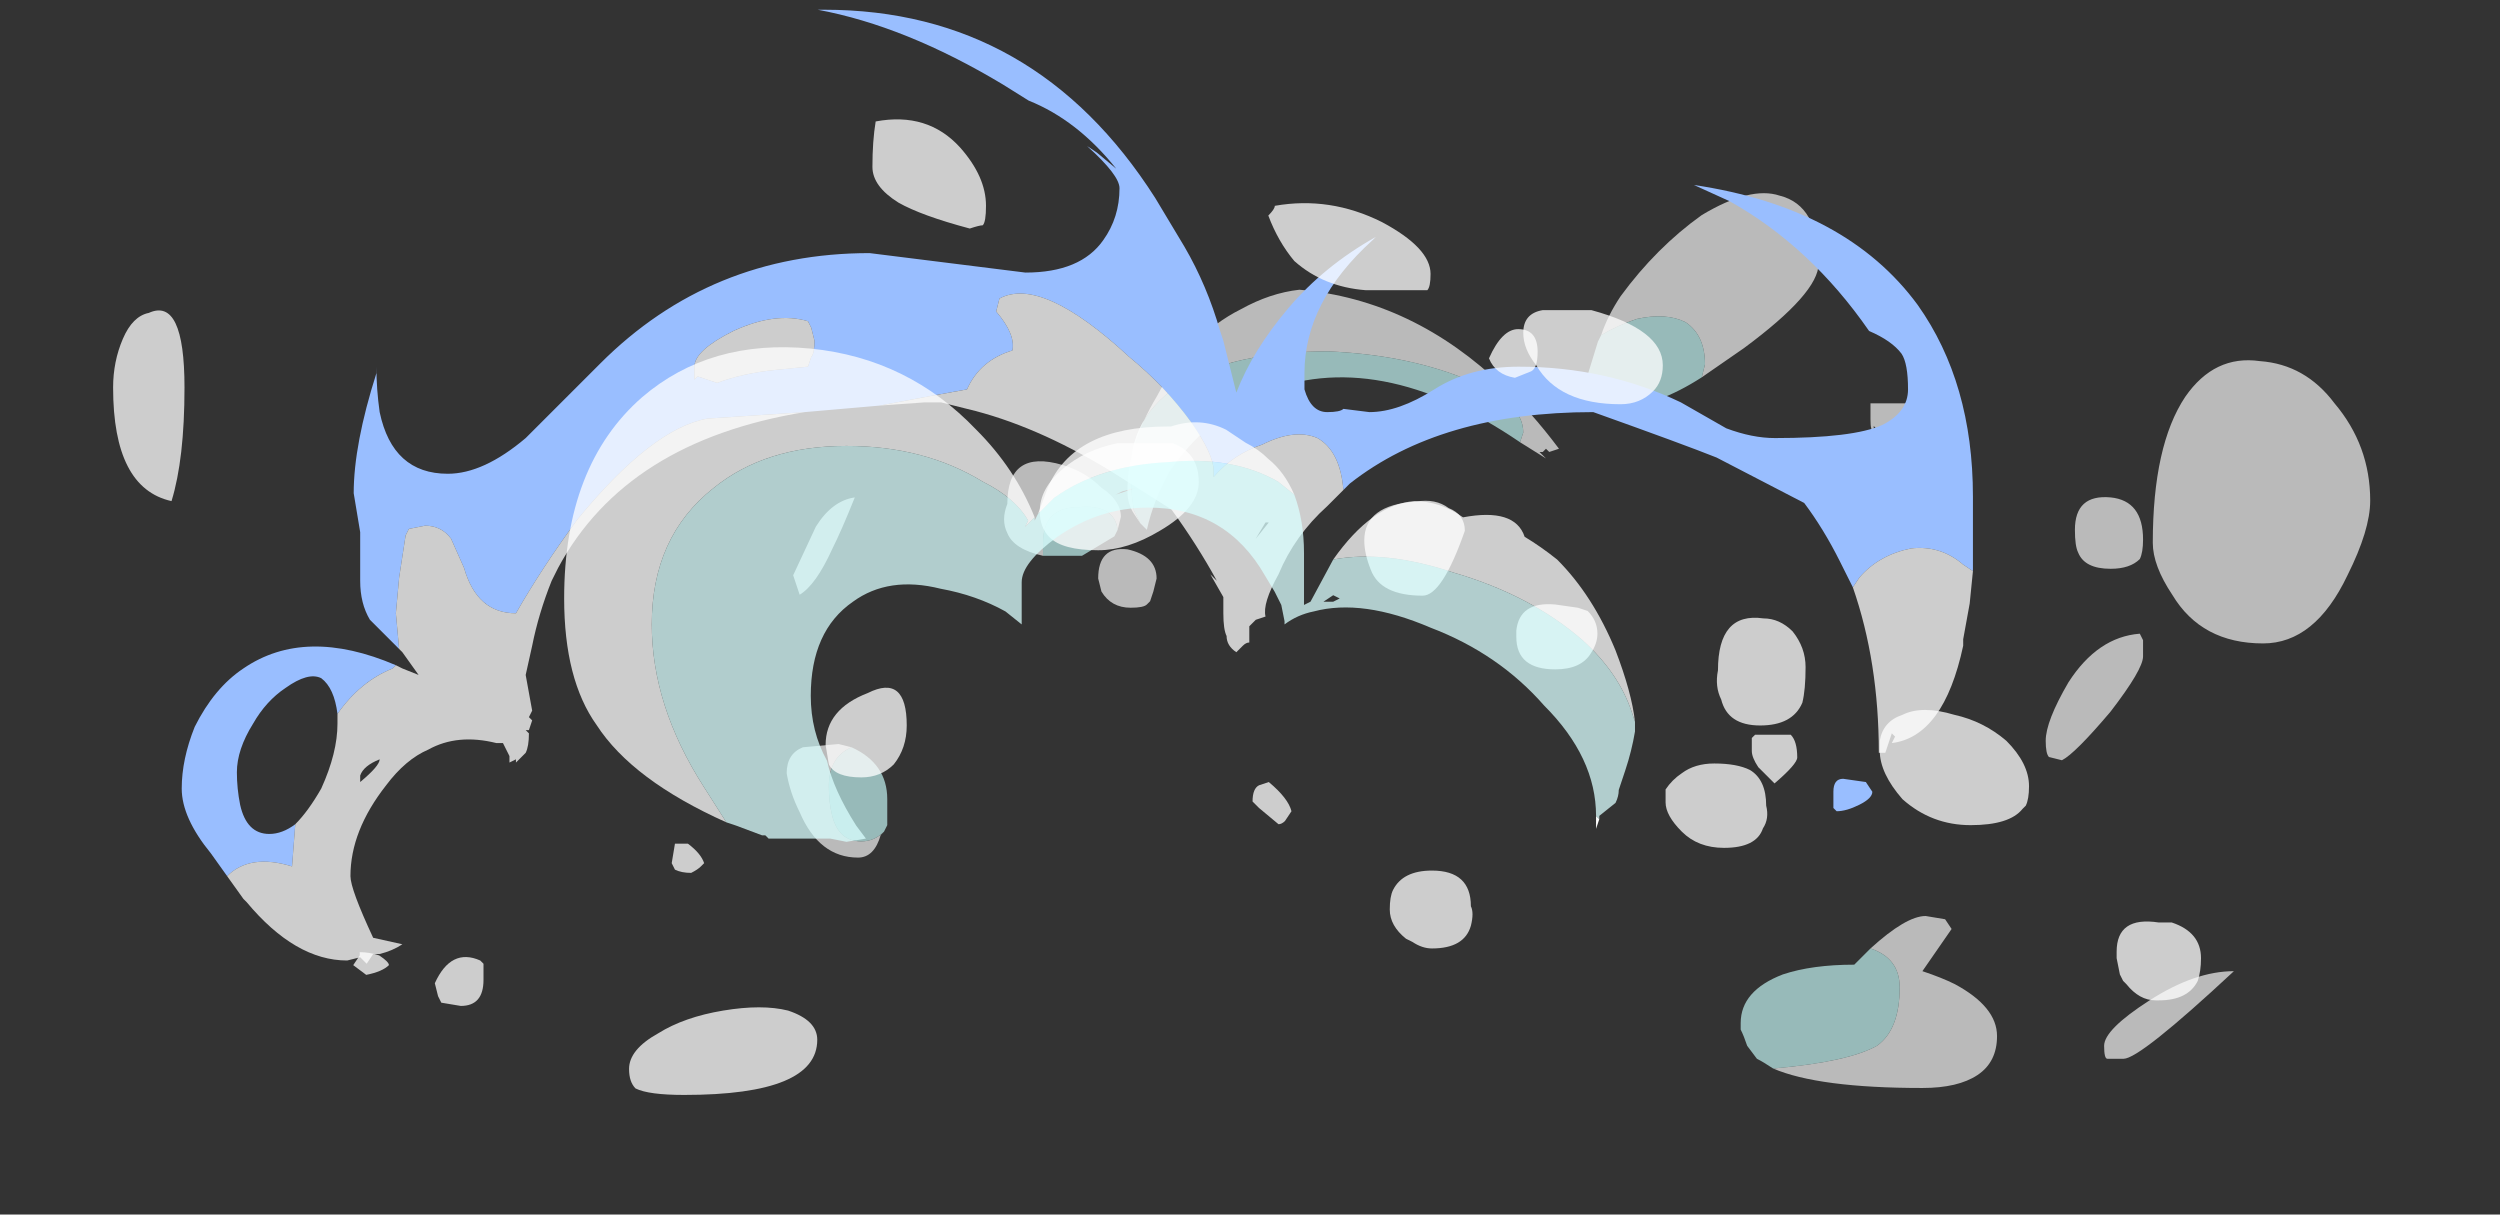 <?xml version="1.0" encoding="UTF-8" standalone="no"?>
<svg xmlns:ffdec="https://www.free-decompiler.com/flash" xmlns:xlink="http://www.w3.org/1999/xlink" ffdec:objectType="frame" height="131.0px" width="269.65px" xmlns="http://www.w3.org/2000/svg">
  <rect width="100%" height="100%" fill="#333333" stroke="none"/>
  <g transform="matrix(1.0, 0.0, 0.0, 1.0, 129.25, 108.25)">
    <use ffdec:characterId="38" height="13.8" transform="matrix(7.0, 0.0, 0.0, 7.0, -44.4, -87.5)" width="24.4" xlink:href="#shape0"/>
    <use ffdec:characterId="41" height="15.35" transform="matrix(7.0, 0.0, 0.0, 7.0, -109.65, -107.2)" width="27.6" xlink:href="#shape1"/>
    <use ffdec:characterId="39" height="6.1" transform="matrix(-7.0, 0.0, 0.0, 7.0, 108.15, -43.05)" width="12.5" xlink:href="#shape2"/>
    <use ffdec:characterId="44" height="15.05" transform="matrix(-7.0, 0.0, 0.0, 7.0, 64.6, -95.5)" width="25.95" xlink:href="#shape3"/>
    <use ffdec:characterId="45" height="7.25" transform="matrix(7.0, 0.0, 0.0, 7.0, -40.2, -75.15)" width="15.1" xlink:href="#shape4"/>
    <use ffdec:characterId="46" height="7.6" transform="matrix(-7.0, 0.0, 0.0, 7.0, 47.1, -70.65)" width="16.5" xlink:href="#shape5"/>
  </g>
  <defs>
    <g id="shape0" transform="matrix(1.0, 0.0, 0.0, 1.0, 11.75, 10.95)">
      <path d="M10.95 -8.35 Q11.65 -8.3 12.1 -7.7 12.65 -7.05 12.65 -6.2 12.65 -5.75 12.3 -5.05 11.8 -4.0 11.0 -4.0 10.05 -4.0 9.6 -4.75 9.3 -5.2 9.3 -5.55 9.3 -7.05 9.8 -7.8 10.25 -8.45 10.95 -8.35 M0.8 -8.75 Q0.9 -9.05 1.1 -9.35 1.65 -10.1 2.35 -10.6 3.1 -11.05 3.55 -10.9 4.15 -10.75 4.15 -9.85 4.15 -9.4 3.0 -8.55 L2.35 -8.1 2.4 -8.3 Q2.4 -8.75 2.1 -8.95 1.8 -9.1 1.35 -9.0 1.05 -8.9 0.8 -8.75 M4.95 -7.7 L5.6 -7.7 5.7 -7.5 5.65 -7.3 Q5.55 -7.25 5.35 -7.25 L5.1 -7.25 5.0 -7.35 5.0 -7.3 Q4.95 -7.25 4.95 -7.45 4.95 -7.8 4.95 -7.7 M-6.3 -5.85 L-6.4 -6.0 Q-6.5 -6.15 -6.5 -6.35 -6.5 -7.05 -6.05 -7.8 -5.55 -8.75 -4.75 -9.15 -4.3 -9.4 -3.85 -9.45 -2.1 -9.3 -0.7 -7.95 -0.3 -7.6 0.15 -7.0 L0.0 -6.95 -0.05 -7.0 -0.1 -6.95 -0.15 -6.95 -0.05 -6.85 -0.45 -7.1 -0.4 -7.25 Q-0.4 -7.75 -1.35 -8.1 -2.25 -8.45 -3.4 -8.5 -4.7 -8.5 -5.5 -8.1 -6.45 -7.6 -6.45 -6.65 -6.45 -6.35 -6.4 -6.05 L-6.3 -5.85 M9.15 -4.05 Q9.15 -4.0 9.15 -3.8 9.15 -3.6 8.65 -2.95 8.1 -2.3 7.9 -2.2 L7.7 -2.25 Q7.65 -2.3 7.65 -2.5 7.65 -2.8 8.0 -3.4 8.45 -4.1 9.1 -4.15 L9.15 -4.05 M9.1 -5.3 Q8.95 -5.15 8.65 -5.15 8.25 -5.15 8.15 -5.4 8.1 -5.5 8.1 -5.75 8.1 -6.3 8.65 -6.25 9.15 -6.2 9.15 -5.6 9.15 -5.4 9.1 -5.3 M10.55 1.05 Q9.1 2.4 8.85 2.4 L8.6 2.4 Q8.55 2.4 8.55 2.2 8.55 1.95 9.25 1.5 9.95 1.05 10.55 1.05 M4.95 0.7 Q5.5 0.2 5.8 0.2 L6.1 0.25 6.2 0.4 5.75 1.05 Q6.05 1.15 6.25 1.25 6.9 1.6 6.9 2.05 6.9 2.45 6.6 2.65 6.3 2.85 5.75 2.85 4.15 2.85 3.45 2.55 4.6 2.45 5.05 2.2 5.4 1.95 5.4 1.3 5.4 0.85 4.95 0.7 M-7.8 -5.35 Q-8.25 -5.45 -8.35 -5.7 -8.45 -5.9 -8.35 -6.15 -8.35 -7.0 -7.5 -6.75 -7.15 -6.65 -6.9 -6.4 -6.6 -6.2 -6.6 -5.95 L-6.65 -5.75 Q-6.7 -6.15 -7.25 -6.1 -7.8 -6.1 -7.8 -5.55 L-7.8 -5.35 M-6.1 -4.8 L-6.15 -4.65 -6.2 -4.6 Q-6.25 -4.55 -6.45 -4.55 -6.75 -4.55 -6.9 -4.8 L-6.95 -5.0 Q-6.95 -5.5 -6.5 -5.45 -6.05 -5.35 -6.05 -5.0 L-6.1 -4.8 M-11.05 -5.45 Q-11.3 -4.9 -11.55 -4.75 L-11.65 -5.05 -11.3 -5.8 Q-11.05 -6.2 -10.7 -6.25 -10.9 -5.75 -11.05 -5.45 M-10.25 -1.1 L-10.3 -1.05 Q-10.4 -0.7 -10.65 -0.7 -11.25 -0.7 -11.55 -1.4 -11.7 -1.7 -11.75 -2.0 -11.75 -2.3 -11.5 -2.4 L-10.95 -2.45 -10.75 -2.4 Q-11.1 -2.25 -11.1 -1.8 -11.1 -1.55 -11.05 -1.35 -10.95 -0.95 -10.6 -0.95 -10.4 -0.95 -10.25 -1.1" fill="#e5e5e5" fill-opacity="0.753" fill-rule="evenodd" stroke="none"/>
      <path d="M2.35 -8.1 Q1.65 -7.65 1.1 -7.65 L0.8 -7.65 0.55 -8.0 0.75 -8.65 0.8 -8.75 Q1.05 -8.9 1.35 -9.0 1.8 -9.1 2.1 -8.95 2.4 -8.75 2.4 -8.3 L2.35 -8.1 M-0.45 -7.1 Q-2.65 -8.6 -4.45 -7.85 -5.3 -7.45 -5.85 -6.65 -6.1 -6.2 -6.2 -5.75 L-6.3 -5.85 -6.4 -6.05 Q-6.45 -6.35 -6.45 -6.65 -6.45 -7.6 -5.5 -8.1 -4.7 -8.5 -3.4 -8.5 -2.25 -8.45 -1.35 -8.1 -0.4 -7.75 -0.4 -7.25 L-0.45 -7.1 M3.45 2.55 Q3.3 2.45 3.2 2.4 L3.05 2.2 Q3.0 2.05 2.95 1.95 L2.95 1.85 Q2.95 1.35 3.6 1.1 4.05 0.95 4.7 0.95 L4.95 0.7 Q5.4 0.85 5.4 1.3 5.4 1.95 5.05 2.2 4.6 2.45 3.45 2.55 M-6.65 -5.75 L-6.7 -5.65 -7.2 -5.35 -7.8 -5.35 -7.8 -5.55 Q-7.8 -6.1 -7.25 -6.1 -6.7 -6.15 -6.65 -5.75 M-10.75 -2.4 Q-10.2 -2.15 -10.2 -1.6 L-10.2 -1.2 -10.25 -1.1 Q-10.4 -0.95 -10.6 -0.95 -10.95 -0.95 -11.05 -1.35 -11.1 -1.55 -11.1 -1.8 -11.1 -2.25 -10.75 -2.4" fill="#b7e5e4" fill-opacity="0.753" fill-rule="evenodd" stroke="none"/>
    </g>
    <g id="shape1" transform="matrix(1.0, 0.0, 0.0, 1.0, 14.95, 15.3)">
      <path d="M10.8 -6.4 L10.6 -6.8 Q10.35 -7.3 10.05 -7.7 L8.7 -8.4 Q8.2 -8.6 6.8 -9.1 4.45 -9.1 3.05 -8.0 L2.95 -7.9 Q2.9 -8.5 2.55 -8.7 2.2 -8.85 1.7 -8.6 1.25 -8.45 0.95 -8.1 L0.95 -8.2 Q0.95 -8.45 0.6 -8.95 0.2 -9.5 -0.35 -9.95 -1.7 -11.2 -2.35 -10.85 L-2.4 -10.65 Q-2.1 -10.3 -2.15 -10.05 -2.65 -9.9 -2.85 -9.45 L-3.4 -9.35 -4.2 -9.2 -5.35 -9.1 -6.85 -9.0 Q-7.7 -8.85 -8.85 -7.45 -9.4 -6.7 -9.8 -6.0 -10.4 -6.0 -10.6 -6.7 L-10.8 -7.15 Q-10.95 -7.35 -11.2 -7.35 L-11.45 -7.3 -11.5 -7.2 -11.6 -6.55 -11.65 -6.0 -11.6 -5.45 -12.05 -5.9 Q-12.2 -6.15 -12.2 -6.5 L-12.2 -7.25 -12.3 -7.85 Q-12.3 -8.6 -11.95 -9.7 L-11.95 -9.8 Q-11.95 -9.45 -11.9 -9.1 -11.7 -8.15 -10.85 -8.15 -10.3 -8.15 -9.65 -8.7 L-8.5 -9.85 Q-6.8 -11.55 -4.35 -11.55 L-1.95 -11.25 Q-1.1 -11.25 -0.75 -11.75 -0.5 -12.1 -0.5 -12.55 -0.5 -12.75 -1.0 -13.2 L-0.85 -13.1 -0.55 -12.85 Q-1.15 -13.6 -1.9 -13.9 L-2.3 -14.15 Q-3.8 -15.05 -5.15 -15.3 L-5.05 -15.3 Q-1.8 -15.3 0.05 -12.4 L0.5 -11.65 Q0.85 -11.05 1.05 -10.35 L1.1 -10.2 1.3 -9.4 Q1.55 -10.05 2.1 -10.7 2.65 -11.35 3.45 -11.8 L3.4 -11.75 Q2.35 -10.8 2.35 -9.7 2.35 -9.6 2.35 -9.45 2.45 -9.1 2.7 -9.1 2.9 -9.1 2.95 -9.15 L3.35 -9.1 Q3.8 -9.1 4.35 -9.45 4.9 -9.8 5.65 -9.8 7.0 -9.8 8.15 -9.25 L8.85 -8.85 Q9.25 -8.7 9.6 -8.7 10.8 -8.7 11.25 -8.9 11.65 -9.1 11.65 -9.45 11.65 -9.85 11.55 -10.0 11.4 -10.2 11.05 -10.35 10.15 -11.65 8.9 -12.35 L8.35 -12.6 Q10.7 -12.25 11.8 -10.75 12.65 -9.55 12.65 -7.8 L12.65 -6.65 12.5 -6.75 Q12.15 -7.05 11.7 -7.0 11.2 -6.9 10.9 -6.55 L10.8 -6.4 M11.0 -3.4 L11.1 -3.25 Q11.1 -3.15 10.9 -3.05 10.7 -2.95 10.55 -2.95 L10.5 -3.0 Q10.5 -3.05 10.5 -3.25 10.5 -3.45 10.65 -3.45 L11.0 -3.4 M-12.55 -4.45 Q-12.6 -4.85 -12.8 -5.0 -13.0 -5.1 -13.35 -4.85 -13.65 -4.65 -13.85 -4.3 -14.1 -3.9 -14.1 -3.55 -14.1 -3.3 -14.05 -3.05 -13.95 -2.6 -13.6 -2.6 -13.4 -2.6 -13.2 -2.75 L-13.25 -2.1 Q-13.9 -2.3 -14.25 -1.95 L-14.5 -2.3 Q-14.95 -2.85 -14.95 -3.3 -14.95 -3.75 -14.75 -4.25 -14.45 -4.85 -14.0 -5.15 -13.05 -5.8 -11.65 -5.2 L-11.7 -5.15 Q-12.2 -4.95 -12.55 -4.45 M-5.25 -9.95 Q-5.2 -10.0 -5.2 -10.2 L-5.25 -10.4 -5.3 -10.5 Q-5.8 -10.65 -6.45 -10.35 -7.05 -10.05 -7.05 -9.8 L-7.05 -9.6 -7.0 -9.65 -6.7 -9.55 Q-6.3 -9.7 -5.8 -9.75 L-5.3 -9.8 -5.25 -9.95" fill="#99beff" fill-rule="evenodd" stroke="none"/>
      <path d="M10.8 -6.4 L10.9 -6.55 Q11.2 -6.9 11.7 -7.0 12.15 -7.05 12.5 -6.75 L12.65 -6.65 12.6 -6.15 12.5 -5.6 12.5 -5.5 Q12.2 -4.1 11.4 -4.0 L11.45 -4.1 11.4 -4.15 11.3 -3.85 11.2 -3.85 Q11.2 -5.25 10.8 -6.4 M-11.6 -5.45 L-11.65 -6.0 -11.6 -6.55 -11.5 -7.2 -11.45 -7.3 -11.2 -7.35 Q-10.95 -7.35 -10.8 -7.15 L-10.6 -6.7 Q-10.4 -6.0 -9.8 -6.0 -9.4 -6.7 -8.85 -7.45 -7.7 -8.85 -6.85 -9.0 L-5.35 -9.1 Q-8.1 -8.65 -9.15 -6.7 L-9.25 -6.5 Q-9.45 -6.0 -9.55 -5.5 L-9.65 -5.05 -9.55 -4.5 -9.6 -4.4 -9.55 -4.35 -9.6 -4.2 -9.65 -4.2 -9.6 -4.15 Q-9.6 -3.95 -9.65 -3.85 L-9.8 -3.7 -9.8 -3.75 -9.9 -3.7 -9.9 -3.8 -10.0 -4.0 -10.1 -4.0 Q-10.7 -4.15 -11.15 -3.9 -11.5 -3.75 -11.8 -3.35 -12.35 -2.65 -12.35 -1.95 -12.35 -1.75 -12.0 -1.0 L-11.55 -0.9 Q-11.7 -0.8 -11.9 -0.75 L-12.0 -0.75 -12.1 -0.6 -12.2 -0.7 -12.4 -0.65 Q-13.2 -0.65 -13.95 -1.55 L-14.0 -1.6 -14.25 -1.95 Q-13.9 -2.3 -13.25 -2.1 L-13.2 -2.75 Q-13.0 -2.95 -12.8 -3.3 -12.55 -3.85 -12.55 -4.3 L-12.55 -4.45 Q-12.2 -4.95 -11.7 -5.15 L-11.65 -5.2 -11.55 -5.15 -11.3 -5.05 -11.55 -5.4 -11.6 -5.45 M-4.2 -9.2 L-3.4 -9.35 -2.85 -9.45 Q-2.65 -9.9 -2.15 -10.05 -2.1 -10.3 -2.4 -10.65 L-2.35 -10.85 Q-1.7 -11.2 -0.35 -9.95 0.2 -9.5 0.6 -8.95 0.95 -8.45 0.95 -8.2 L0.95 -8.1 Q1.25 -8.45 1.7 -8.6 2.2 -8.85 2.55 -8.7 2.9 -8.5 2.95 -7.9 L2.7 -7.65 Q2.2 -7.2 1.95 -6.6 1.7 -6.15 1.75 -5.95 L1.6 -5.9 1.5 -5.8 1.5 -5.55 Q1.45 -5.55 1.4 -5.5 L1.3 -5.4 Q1.15 -5.5 1.15 -5.65 1.1 -5.75 1.1 -6.0 L1.1 -6.25 0.9 -6.6 1.0 -6.5 Q0.7 -7.05 0.3 -7.6 L-0.65 -8.2 Q-1.8 -8.9 -2.85 -9.15 L-3.25 -9.25 -3.5 -9.25 -4.2 -9.2 M1.8 -7.4 L1.75 -7.4 1.6 -7.15 1.8 -7.4 M2.15 -2.95 L2.05 -2.8 Q2.0 -2.75 1.95 -2.75 L1.65 -3.0 1.55 -3.1 Q1.55 -3.3 1.65 -3.35 L1.8 -3.4 Q2.1 -3.15 2.15 -2.95 M-12.2 -3.4 Q-11.9 -3.65 -11.9 -3.75 -12.15 -3.65 -12.2 -3.5 L-12.2 -3.4 M-5.25 -9.95 L-5.3 -9.8 -5.8 -9.75 Q-6.3 -9.7 -6.7 -9.55 L-7.0 -9.65 -7.05 -9.6 -7.05 -9.8 Q-7.05 -10.05 -6.45 -10.35 -5.8 -10.65 -5.3 -10.5 L-5.25 -10.4 -5.2 -10.2 Q-5.2 -10.0 -5.25 -9.95 M-10.1 -4.15 L-10.1 -4.15 M-10.3 -0.6 Q-10.3 -0.55 -10.3 -0.35 -10.3 0.05 -10.65 0.05 L-10.95 0.0 -11.0 -0.1 -11.05 -0.3 Q-10.8 -0.85 -10.35 -0.65 L-10.3 -0.6 M-6.9 -2.15 L-6.95 -2.1 Q-7.0 -2.05 -7.1 -2.0 -7.25 -2.0 -7.35 -2.05 L-7.4 -2.15 -7.35 -2.45 -7.15 -2.45 Q-6.95 -2.3 -6.9 -2.15" fill="#ffffff" fill-opacity="0.753" fill-rule="evenodd" stroke="none"/>
    </g>
    <g id="shape2" transform="matrix(1.0, 0.0, 0.0, 1.0, 6.15, 8.2)">
      <path d="M3.3 -8.1 L3.45 -8.15 3.8 -8.2 Q4.35 -8.25 4.4 -7.8 L4.4 -7.7 Q4.4 -7.2 3.8 -7.2 3.4 -7.2 3.25 -7.45 3.15 -7.6 3.15 -7.75 3.15 -7.95 3.3 -8.1 M5.7 -4.1 Q6.15 -4.1 6.3 -3.8 6.35 -3.7 6.35 -3.5 6.35 -3.25 6.1 -3.05 L6.0 -3.0 Q5.85 -2.9 5.7 -2.9 5.2 -2.9 5.1 -3.25 5.05 -3.45 5.1 -3.55 5.1 -4.1 5.7 -4.1 M2.1 -5.35 L2.1 -5.15 Q2.1 -4.95 1.85 -4.7 1.6 -4.45 1.2 -4.45 0.7 -4.45 0.6 -4.75 0.5 -4.9 0.55 -5.1 0.55 -5.5 0.8 -5.65 1.0 -5.75 1.35 -5.75 1.65 -5.75 1.85 -5.6 2.0 -5.5 2.1 -5.35 M-6.15 -2.75 Q-6.15 -3.15 -5.7 -3.3 L-5.5 -3.3 Q-4.85 -3.4 -4.85 -2.85 L-4.85 -2.75 -4.9 -2.5 -4.95 -2.4 -5.0 -2.35 Q-5.2 -2.1 -5.45 -2.1 L-5.5 -2.1 Q-5.95 -2.1 -6.1 -2.4 -6.15 -2.55 -6.15 -2.75 M-1.2 -6.1 L-1.2 -5.95 Q-1.2 -5.6 -1.55 -5.2 -2.0 -4.8 -2.6 -4.8 -3.2 -4.8 -3.4 -5.05 L-3.45 -5.1 Q-3.5 -5.2 -3.5 -5.4 -3.5 -5.75 -3.15 -6.1 -2.8 -6.4 -2.35 -6.5 -1.85 -6.65 -1.55 -6.5 -1.25 -6.4 -1.2 -6.1" fill="#ffffff" fill-opacity="0.753" fill-rule="evenodd" stroke="none"/>
    </g>
    <g id="shape3" transform="matrix(1.0, 0.0, 0.0, 1.0, 12.1, 10.8)">
      <path d="M2.15 -10.05 Q2.15 -9.75 1.75 -9.5 1.4 -9.3 0.65 -9.1 0.5 -9.15 0.45 -9.15 0.4 -9.2 0.4 -9.45 0.4 -9.9 0.8 -10.35 1.3 -10.9 2.1 -10.75 2.15 -10.45 2.15 -10.05 M13.7 -7.4 Q13.85 -7.05 13.85 -6.65 13.85 -5.1 12.95 -4.9 12.75 -5.55 12.75 -6.65 12.75 -8.05 13.3 -7.8 13.55 -7.75 13.7 -7.4 M10.05 2.1 L10.15 2.25 9.95 2.4 Q9.7 2.35 9.6 2.25 9.6 2.2 9.75 2.1 9.9 2.05 10.05 2.05 L10.05 2.1 M5.8 4.15 Q5.6 4.25 5.05 4.25 3.0 4.25 3.0 3.4 3.0 3.1 3.45 2.95 3.85 2.85 4.45 2.95 5.05 3.05 5.45 3.3 5.9 3.55 5.9 3.85 5.9 4.05 5.8 4.15 M-12.1 -0.95 Q-12.1 -1.2 -12.0 -1.3 L-11.45 -1.3 -11.4 -1.25 Q-11.4 -1.2 -11.4 -1.05 -11.4 -0.95 -11.5 -0.8 L-11.75 -0.55 Q-12.1 -0.85 -12.1 -0.95 M-3.95 -9.3 Q-4.1 -8.9 -4.35 -8.6 -4.8 -8.2 -5.45 -8.15 L-6.4 -8.15 Q-6.45 -8.2 -6.45 -8.4 -6.45 -8.8 -5.7 -9.2 -4.9 -9.6 -4.05 -9.45 -4.05 -9.4 -3.95 -9.3 M-7.8 -7.55 Q-7.55 -7.55 -7.35 -7.1 -7.45 -6.85 -7.75 -6.8 L-8.0 -6.9 Q-8.1 -6.95 -8.1 -7.2 -8.1 -7.55 -7.8 -7.55" fill="#ffffff" fill-opacity="0.753" fill-rule="evenodd" stroke="none"/>
    </g>
    <g id="shape4" transform="matrix(1.0, 0.0, 0.0, 1.0, 7.15, 10.2)">
      <path d="M2.45 -7.1 Q2.7 -7.0 2.7 -6.75 2.35 -5.75 2.05 -5.75 1.4 -5.75 1.25 -6.15 1.15 -6.4 1.15 -6.6 1.15 -7.15 1.95 -7.2 2.25 -7.25 2.45 -7.1 M5.6 -8.9 Q5.4 -8.7 5.1 -8.7 4.15 -8.7 3.8 -9.3 3.6 -9.55 3.6 -9.8 3.6 -10.1 3.9 -10.15 L4.65 -10.15 Q5.75 -9.85 5.75 -9.3 5.75 -9.05 5.6 -8.9 M7.9 -4.1 Q7.75 -3.75 7.25 -3.75 6.75 -3.75 6.65 -4.15 6.55 -4.35 6.6 -4.6 6.6 -5.5 7.3 -5.4 7.55 -5.4 7.75 -5.2 7.95 -4.95 7.95 -4.65 7.95 -4.3 7.9 -4.1 M-2.65 -8.1 L-1.8 -8.1 Q-1.4 -7.95 -1.4 -7.5 -1.4 -7.1 -2.0 -6.75 -2.5 -6.45 -2.95 -6.45 -3.5 -6.45 -3.7 -6.65 -3.85 -6.8 -3.85 -7.05 -3.85 -7.4 -3.5 -7.7 -3.15 -8.0 -2.65 -8.1 M-6.1 -3.15 Q-6.3 -2.95 -6.6 -2.95 -7.0 -2.95 -7.1 -3.15 L-7.15 -3.45 Q-7.15 -4.0 -6.5 -4.25 -5.9 -4.55 -5.9 -3.75 -5.9 -3.4 -6.1 -3.15" fill="#ffffff" fill-opacity="0.753" fill-rule="evenodd" stroke="none"/>
    </g>
    <g id="shape5" transform="matrix(1.0, 0.0, 0.0, 1.0, 9.6, 7.25)">
      <path d="M-9.05 0.0 L-9.0 -0.05 -9.0 0.15 -9.05 0.0" fill="#ffffff" fill-rule="evenodd" stroke="none"/>
      <path d="M4.4 0.05 L4.75 -0.5 Q5.55 -1.75 5.55 -3.0 5.55 -4.35 4.6 -5.1 3.8 -5.75 2.55 -5.75 1.35 -5.75 0.45 -5.2 -0.05 -4.95 -0.25 -4.6 L-0.2 -4.5 -0.35 -4.65 Q-0.05 -5.4 0.55 -6.0 1.6 -7.1 3.1 -7.25 4.65 -7.4 5.7 -6.5 6.9 -5.45 6.9 -3.4 6.9 -2.15 6.4 -1.45 5.85 -0.6 4.4 0.05 M-0.4 -4.7 L-0.65 -4.95 Q-1.35 -5.45 -2.4 -5.5 -3.4 -5.6 -4.1 -5.2 L-4.35 -5.0 Q-4.2 -5.35 -3.95 -5.55 -3.8 -5.7 -3.6 -5.8 L-3.3 -6.0 Q-2.9 -6.2 -2.45 -6.05 L-2.4 -6.05 Q-0.95 -6.05 -0.55 -5.1 L-0.4 -4.7 M-4.95 -4.0 Q-5.75 -4.15 -6.8 -3.8 -8.0 -3.45 -8.8 -2.75 -9.35 -2.25 -9.55 -1.65 L-9.6 -1.5 Q-9.55 -1.95 -9.3 -2.6 -8.95 -3.45 -8.4 -4.0 -8.15 -4.2 -7.9 -4.35 -7.75 -4.8 -6.95 -4.65 -6.6 -4.9 -6.2 -4.9 -5.55 -4.85 -4.95 -4.0" fill="#ffffff" fill-opacity="0.753" fill-rule="evenodd" stroke="none"/>
      <path d="M4.4 0.05 L4.25 0.1 3.85 0.25 3.8 0.25 3.75 0.3 2.8 0.3 2.55 0.35 2.25 0.3 2.4 0.1 Q2.75 -0.45 2.85 -0.9 3.1 -1.35 3.1 -1.9 3.1 -2.9 2.45 -3.35 1.9 -3.75 1.1 -3.55 0.55 -3.45 0.1 -3.2 L-0.15 -3.0 Q-0.15 -3.2 -0.15 -3.65 -0.15 -3.95 -0.7 -4.35 -1.35 -4.8 -2.1 -4.8 -3.3 -4.8 -3.9 -3.75 L-4.05 -3.5 -4.15 -3.3 -4.2 -3.05 -4.2 -3.0 Q-4.4 -3.15 -4.65 -3.2 -5.4 -3.4 -6.45 -2.95 -7.5 -2.55 -8.2 -1.75 -9.0 -0.95 -9.0 -0.05 L-9.05 0.0 -9.05 -0.05 -9.3 -0.25 Q-9.35 -0.35 -9.35 -0.45 L-9.45 -0.75 Q-9.55 -1.05 -9.6 -1.35 L-9.6 -1.5 -9.55 -1.65 Q-9.35 -2.25 -8.8 -2.75 -8.0 -3.45 -6.8 -3.8 -5.75 -4.15 -4.95 -4.0 L-4.6 -3.35 -4.5 -3.3 -4.5 -4.1 Q-4.5 -4.6 -4.35 -5.0 L-4.1 -5.2 Q-3.4 -5.6 -2.4 -5.5 -1.35 -5.45 -0.65 -4.95 L-0.4 -4.7 -0.35 -4.6 -0.35 -4.65 -0.2 -4.5 -0.25 -4.6 Q-0.05 -4.95 0.45 -5.2 1.35 -5.75 2.55 -5.75 3.8 -5.75 4.6 -5.1 5.55 -4.35 5.55 -3.0 5.55 -1.75 4.75 -0.5 L4.4 0.05 M-1.9 -5.1 L-1.7 -5.05 -1.6 -5.0 -1.9 -5.1 M-4.8 -3.35 L-4.95 -3.45 -5.05 -3.4 -4.95 -3.35 -4.8 -3.35" fill="#d9fffe" fill-opacity="0.753" fill-rule="evenodd" stroke="none"/>
    </g>
  </defs>
</svg>

